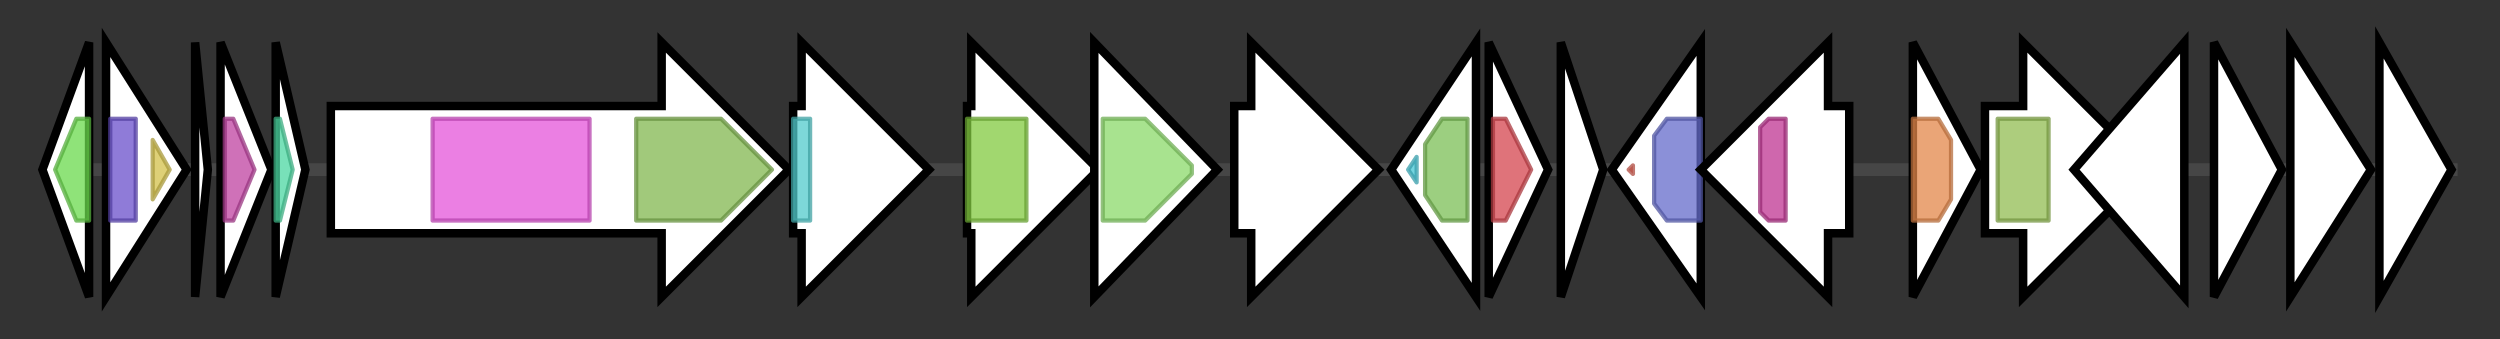 <svg version="1.1" baseProfile="full" xmlns="http://www.w3.org/2000/svg" width="589.433" height="80">
	<rect width="100%" height="100%" fill="#333333" stroke="none"/>
	<g>
		<line x1="10" y1="40.0" x2="579.433" y2="40.0" style="stroke:rgb(70,70,70); stroke-width:3 "/>
		<g>
			<title>cinorf3
Cinorf3 protein</title>
			<polygon class="cinorf3
Cinorf3 protein" points="10,40 21,10 21,70" fill="rgb(255,255,255)" fill-opacity="1.0" stroke="rgb(0,0,0)" stroke-width="2"  />
			<g>
				<title>EamA (PF00892)
"EamA-like transporter family"</title>
				<polygon class="PF00892" points="13,40 18,28 21,28 21,52 18,52" stroke-linejoin="round" width="11" height="24" fill="rgb(105,217,77)" stroke="rgb(84,173,61)" stroke-width="1" opacity="0.75" />
			</g>
		</g>
		<g>
			<title>cinorf4
Cinorf4 protein</title>
			<polygon class="cinorf4
Cinorf4 protein" points="25,10 44,40 25,70" fill="rgb(255,255,255)" fill-opacity="1.0" stroke="rgb(0,0,0)" stroke-width="2"  />
			<g>
				<title>HTH_3 (PF01381)
"Helix-turn-helix"</title>
				<rect class="PF01381" x="26" y="28" stroke-linejoin="round" width="6" height="24" fill="rgb(105,79,202)" stroke="rgb(83,63,161)" stroke-width="1" opacity="0.75" />
			</g>
			<g>
				<title>Cupin_2 (PF07883)
"Cupin domain"</title>
				<polygon class="PF07883" points="36,33 40,40 36,47" stroke-linejoin="round" width="7" height="24" fill="rgb(211,192,74)" stroke="rgb(168,153,59)" stroke-width="1" opacity="0.75" />
			</g>
		</g>
		<g>
			<title>
hypothetical protein</title>
			<polygon class="
hypothetical protein" points="46,10 49,40 46,70" fill="rgb(255,255,255)" fill-opacity="1.0" stroke="rgb(0,0,0)" stroke-width="2"  />
		</g>
		<g>
			<title>cinorf7
Cin orf7 protein</title>
			<polygon class="cinorf7
Cin orf7 protein" points="52,10 64,40 52,70" fill="rgb(255,255,255)" fill-opacity="1.0" stroke="rgb(0,0,0)" stroke-width="2"  />
			<g>
				<title>DUF5950 (PF19375)
"Family of unknown function (DUF5950)"</title>
				<polygon class="PF19375" points="53,28 55,28 60,40 55,52 53,52" stroke-linejoin="round" width="10" height="24" fill="rgb(191,66,160)" stroke="rgb(152,52,128)" stroke-width="1" opacity="0.75" />
			</g>
		</g>
		<g>
			<title>cinA
preprocinnamycin</title>
			<polygon class="cinA
preprocinnamycin" points="65,10 72,40 65,70" fill="rgb(255,255,255)" fill-opacity="1.0" stroke="rgb(0,0,0)" stroke-width="2"  />
			<g>
				<title>DUF5973 (PF19398)
"Family of unknown function (DUF5973)"</title>
				<polygon class="PF19398" points="65,28 66,28 69,40 66,52 65,52" stroke-linejoin="round" width="7" height="24" fill="rgb(75,215,161)" stroke="rgb(60,172,128)" stroke-width="1" opacity="0.75" />
			</g>
		</g>
		<g>
			<title>cinM
CinM protein</title>
			<polygon class="cinM
CinM protein" points="78,25 156,25 156,10 186,40 156,70 156,55 78,55" fill="rgb(255,255,255)" fill-opacity="1.0" stroke="rgb(0,0,0)" stroke-width="2"  />
			<g>
				<title>DUF4135 (PF13575)
"Domain of unknown function (DUF4135)"</title>
				<rect class="PF13575" x="102" y="28" stroke-linejoin="round" width="37" height="24" fill="rgb(228,84,217)" stroke="rgb(182,67,173)" stroke-width="1" opacity="0.75" />
			</g>
			<g>
				<title>LANC_like (PF05147)
"Lanthionine synthetase C-like protein"</title>
				<polygon class="PF05147" points="150,28 170,28 182,40 170,52 150,52" stroke-linejoin="round" width="35" height="24" fill="rgb(129,182,79)" stroke="rgb(103,145,63)" stroke-width="1" opacity="0.75" />
			</g>
		</g>
		<g>
			<title>cinX
CinX protein</title>
			<polygon class="cinX
CinX protein" points="187,25 189,25 189,10 219,40 189,70 189,55 187,55" fill="rgb(255,255,255)" fill-opacity="1.0" stroke="rgb(0,0,0)" stroke-width="2"  />
			<g>
				<title>Nif11 (PF07862)
"Nif11 domain"</title>
				<rect class="PF07862" x="187" y="28" stroke-linejoin="round" width="4" height="24" fill="rgb(82,202,204)" stroke="rgb(65,161,163)" stroke-width="1" opacity="0.75" />
			</g>
		</g>
		<g>
			<title>cinT
CinT protein</title>
			<polygon class="cinT
CinT protein" points="228,25 229,25 229,10 259,40 229,70 229,55 228,55" fill="rgb(255,255,255)" fill-opacity="1.0" stroke="rgb(0,0,0)" stroke-width="2"  />
			<g>
				<title>ABC_tran (PF00005)
"ABC transporter"</title>
				<rect class="PF00005" x="228" y="28" stroke-linejoin="round" width="14" height="24" fill="rgb(129,201,63)" stroke="rgb(103,160,50)" stroke-width="1" opacity="0.75" />
			</g>
		</g>
		<g>
			<title>cinH
CinH protein</title>
			<polygon class="cinH
CinH protein" points="258,10 287,40 258,70" fill="rgb(255,255,255)" fill-opacity="1.0" stroke="rgb(0,0,0)" stroke-width="2"  />
			<g>
				<title>ABC2_membrane (PF01061)
"ABC-2 type transporter"</title>
				<polygon class="PF01061" points="260,28 270,28 281,39 281,41 270,52 260,52" stroke-linejoin="round" width="21" height="24" fill="rgb(139,217,106)" stroke="rgb(111,173,84)" stroke-width="1" opacity="0.75" />
			</g>
		</g>
		<g>
			<title>cinY
CinY protein</title>
			<polygon class="cinY
CinY protein" points="291,25 295,25 295,10 325,40 295,70 295,55 291,55" fill="rgb(255,255,255)" fill-opacity="1.0" stroke="rgb(0,0,0)" stroke-width="2"  />
		</g>
		<g>
			<title>cinZ
CinZ protein</title>
			<polygon class="cinZ
CinZ protein" points="328,40 348,10 348,70" fill="rgb(255,255,255)" fill-opacity="1.0" stroke="rgb(0,0,0)" stroke-width="2"  />
			<g>
				<title>DUF1949 (PF09186)
"Domain of unknown function (DUF1949)"</title>
				<polygon class="PF09186" points="332,40 334,37 334,43" stroke-linejoin="round" width="5" height="24" fill="rgb(71,198,213)" stroke="rgb(56,158,170)" stroke-width="1" opacity="0.75" />
			</g>
			<g>
				<title>UPF0029 (PF01205)
"Uncharacterized protein family UPF0029"</title>
				<polygon class="PF01205" points="336,34 340,28 346,28 346,52 340,52 336,46" stroke-linejoin="round" width="10" height="24" fill="rgb(123,190,85)" stroke="rgb(98,152,67)" stroke-width="1" opacity="0.75" />
			</g>
		</g>
		<g>
			<title>cinorf8
Cinorf8 protein</title>
			<polygon class="cinorf8
Cinorf8 protein" points="351,10 365,40 351,70" fill="rgb(255,255,255)" fill-opacity="1.0" stroke="rgb(0,0,0)" stroke-width="2"  />
			<g>
				<title>CoA_binding_2 (PF13380)
"CoA binding domain"</title>
				<polygon class="PF13380" points="352,28 355,28 361,40 355,52 352,52" stroke-linejoin="round" width="11" height="24" fill="rgb(212,69,78)" stroke="rgb(169,55,62)" stroke-width="1" opacity="0.75" />
			</g>
		</g>
		<g>
			<title>cinorf9
Cinorf9 protein</title>
			<polygon class="cinorf9
Cinorf9 protein" points="368,10 378,40 368,70" fill="rgb(255,255,255)" fill-opacity="1.0" stroke="rgb(0,0,0)" stroke-width="2"  />
		</g>
		<g>
			<title>cinR
CinR protein</title>
			<polygon class="cinR
CinR protein" points="380,40 401,10 401,70" fill="rgb(255,255,255)" fill-opacity="1.0" stroke="rgb(0,0,0)" stroke-width="2"  />
			<g>
				<title>GerE (PF00196)
"Bacterial regulatory proteins, luxR family"</title>
				<polygon class="PF00196" points="384,40 385,39 385,41" stroke-linejoin="round" width="5" height="24" fill="rgb(219,94,82)" stroke="rgb(175,75,65)" stroke-width="1" opacity="0.75" />
			</g>
			<g>
				<title>Response_reg (PF00072)
"Response regulator receiver domain"</title>
				<polygon class="PF00072" points="390,32 393,28 401,28 401,52 393,52 390,48" stroke-linejoin="round" width="11" height="24" fill="rgb(100,107,203)" stroke="rgb(80,85,162)" stroke-width="1" opacity="0.75" />
			</g>
		</g>
		<g>
			<title>cinK
CinK protein</title>
			<polygon class="cinK
CinK protein" points="436,25 431,25 431,10 401,40 431,70 431,55 436,55" fill="rgb(255,255,255)" fill-opacity="1.0" stroke="rgb(0,0,0)" stroke-width="2"  />
			<g>
				<title>HisKA_3 (PF07730)
"Histidine kinase"</title>
				<polygon class="PF07730" points="415,30 417,28 421,28 421,52 417,52 415,50" stroke-linejoin="round" width="6" height="24" fill="rgb(190,53,146)" stroke="rgb(152,42,116)" stroke-width="1" opacity="0.75" />
			</g>
		</g>
		<g>
			<title>cinorf10
Cinorf10 protein</title>
			<polygon class="cinorf10
Cinorf10 protein" points="451,10 467,40 451,70" fill="rgb(255,255,255)" fill-opacity="1.0" stroke="rgb(0,0,0)" stroke-width="2"  />
			<g>
				<title>Methyltransf_25 (PF13649)
"Methyltransferase domain"</title>
				<polygon class="PF13649" points="451,28 457,28 460,33 460,47 457,52 451,52" stroke-linejoin="round" width="9" height="24" fill="rgb(227,135,74)" stroke="rgb(181,108,59)" stroke-width="1" opacity="0.75" />
			</g>
		</g>
		<g>
			<title>cinorf11
Cinorf11 protein</title>
			<polygon class="cinorf11
Cinorf11 protein" points="468,25 477,25 477,10 507,40 477,70 477,55 468,55" fill="rgb(255,255,255)" fill-opacity="1.0" stroke="rgb(0,0,0)" stroke-width="2"  />
			<g>
				<title>SNARE_assoc (PF09335)
"SNARE associated Golgi protein"</title>
				<rect class="PF09335" x="471" y="28" stroke-linejoin="round" width="12" height="24" fill="rgb(145,188,82)" stroke="rgb(116,150,65)" stroke-width="1" opacity="0.75" />
			</g>
		</g>
		<g>
			<title>cinR1
CinR1 protein</title>
			<polygon class="cinR1
CinR1 protein" points="489,40 515,10 515,70" fill="rgb(255,255,255)" fill-opacity="1.0" stroke="rgb(0,0,0)" stroke-width="2"  />
		</g>
		<g>
			<title>cinorf12
Cinorf12 protein</title>
			<polygon class="cinorf12
Cinorf12 protein" points="522,10 538,40 522,70" fill="rgb(255,255,255)" fill-opacity="1.0" stroke="rgb(0,0,0)" stroke-width="2"  />
		</g>
		<g>
			<title>cinorf13
Cinorf13 protein</title>
			<polygon class="cinorf13
Cinorf13 protein" points="540,10 559,40 540,70" fill="rgb(255,255,255)" fill-opacity="1.0" stroke="rgb(0,0,0)" stroke-width="2"  />
		</g>
		<g>
			<title>cinorf14
Cinorf14 protein</title>
			<polygon class="cinorf14
Cinorf14 protein" points="561,10 578,40 561,70" fill="rgb(255,255,255)" fill-opacity="1.0" stroke="rgb(0,0,0)" stroke-width="2"  />
		</g>
	</g>
</svg>
